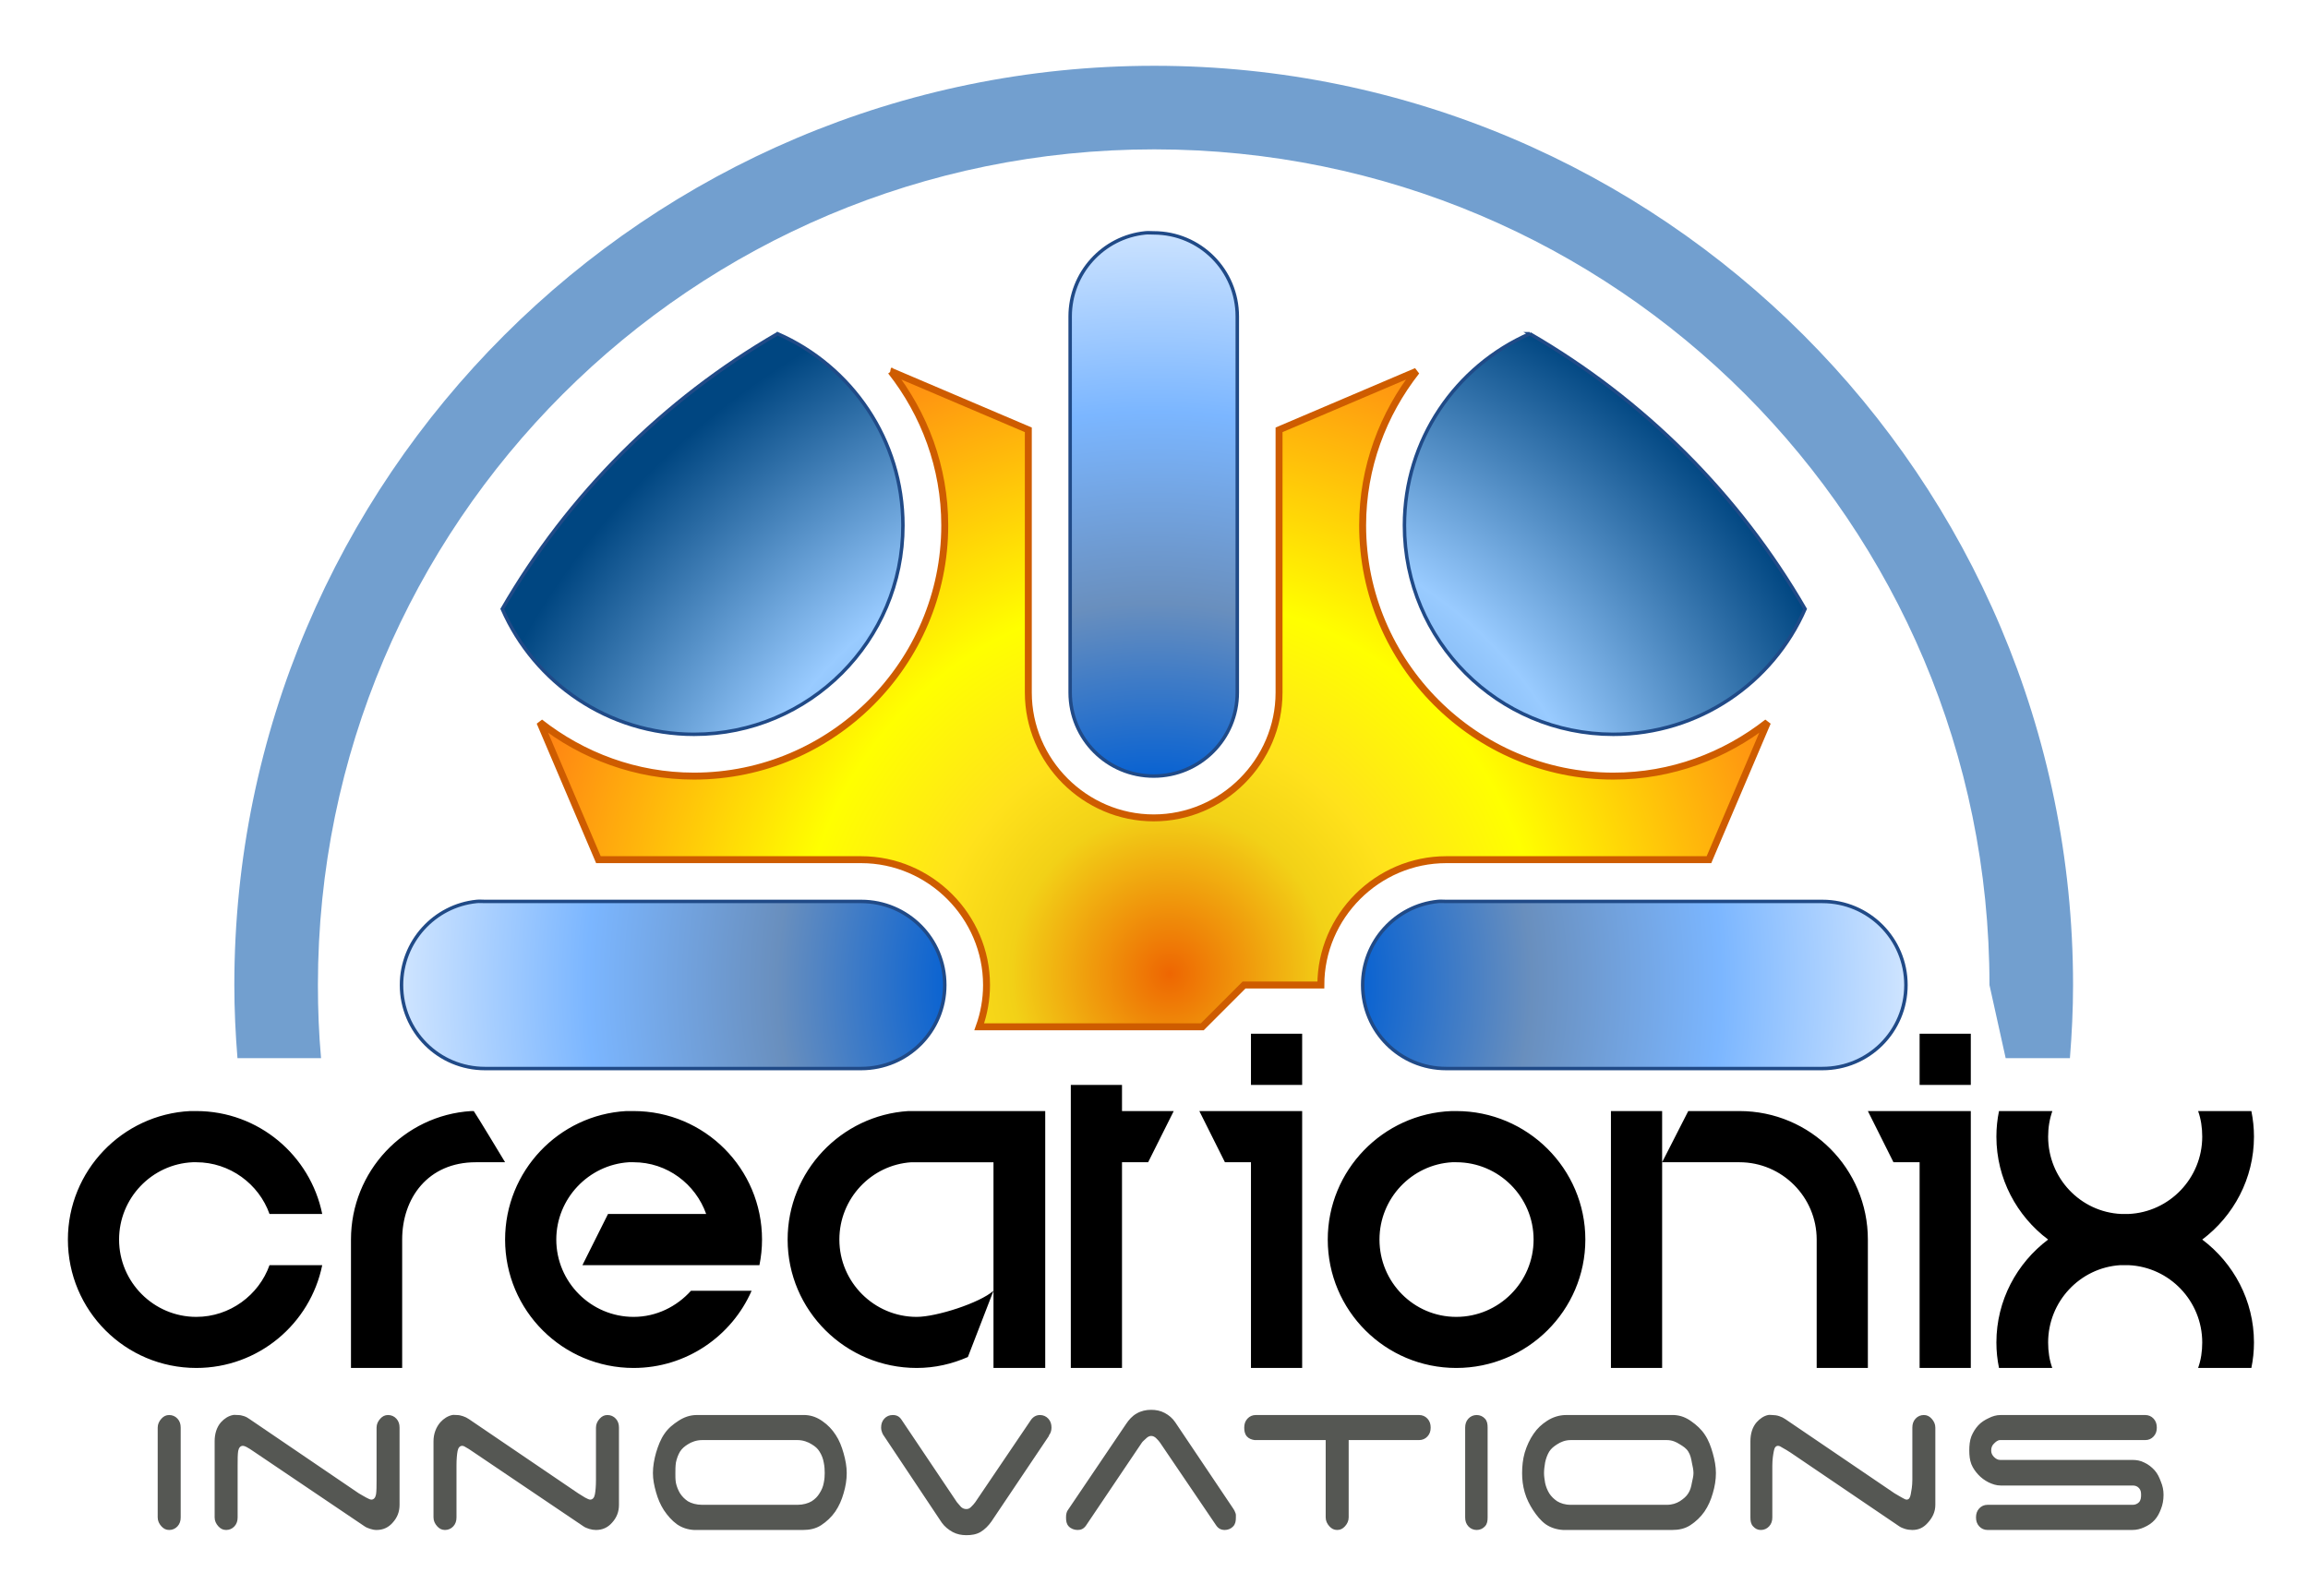 <?xml version="1.0" encoding="UTF-8" standalone="no"?>
<!-- Created with Inkscape (http://www.inkscape.org/) -->

<svg
   xmlns:osb="http://www.openswatchbook.org/uri/2009/osb"
   xmlns:dc="http://purl.org/dc/elements/1.1/"
   xmlns:cc="http://creativecommons.org/ns#"
   xmlns:rdf="http://www.w3.org/1999/02/22-rdf-syntax-ns#"
   xmlns:svg="http://www.w3.org/2000/svg"
   xmlns="http://www.w3.org/2000/svg"
   xmlns:xlink="http://www.w3.org/1999/xlink"
   xmlns:sodipodi="http://sodipodi.sourceforge.net/DTD/sodipodi-0.dtd"
   xmlns:inkscape="http://www.inkscape.org/namespaces/inkscape"
   width="665"
   height="460"
   id="svg4048"
   version="1.1"
   inkscape:version="0.48.4 r9939"
   sodipodi:docname="creationix-logo.svg">
  <defs
     id="defs4050">
    <linearGradient
       id="linearGradient4978">
      <stop
         style="stop-color:#ee6602;stop-opacity:1;"
         offset="0"
         id="stop4980" />
      <stop
         id="stop5051"
         offset="0.221"
         style="stop-color:#f2d117;stop-opacity:1;" />
      <stop
         id="stop5049"
         offset="0.331"
         style="stop-color:#ffe21b;stop-opacity:1;" />
      <stop
         style="stop-color:#ffff00;stop-opacity:1;"
         offset="0.517"
         id="stop5053" />
      <stop
         style="stop-color:#ff6d17;stop-opacity:1;"
         offset="1"
         id="stop4982" />
    </linearGradient>
    <linearGradient
       id="linearGradient4970">
      <stop
         style="stop-color:#003a81;stop-opacity:1;"
         offset="0"
         id="stop5093" />
      <stop
         id="stop5403"
         offset="0.25"
         style="stop-color:#005ed3;stop-opacity:1;" />
      <stop
         id="stop5401"
         offset="0.5"
         style="stop-color:#698fbe;stop-opacity:1;" />
      <stop
         style="stop-color:#7bb6ff;stop-opacity:1;"
         offset="0.75"
         id="stop5405" />
      <stop
         style="stop-color:#d0e5ff;stop-opacity:1;"
         offset="1"
         id="stop4974" />
    </linearGradient>
    <linearGradient
       id="linearGradient4944">
      <stop
         style="stop-color:#004bb0;stop-opacity:1;"
         offset="0"
         id="stop4946" />
      <stop
         id="stop4968"
         offset="0.63"
         style="stop-color:#99cbff;stop-opacity:1;" />
      <stop
         style="stop-color:#004681;stop-opacity:1;"
         offset="1"
         id="stop4948" />
    </linearGradient>
    <linearGradient
       id="linearGradient4928"
       osb:paint="gradient">
      <stop
         style="stop-color:#000000;stop-opacity:1;"
         offset="0"
         id="stop4930" />
      <stop
         style="stop-color:#000000;stop-opacity:0;"
         offset="1"
         id="stop4932" />
    </linearGradient>
    <radialGradient
       inkscape:collect="always"
       xlink:href="#linearGradient4944"
       id="radialGradient4966"
       cx="371.344"
       cy="593.807"
       fx="371.344"
       fy="593.807"
       r="187.688"
       gradientTransform="matrix(0.814,-0.814,0.773,0.773,-389.804,150.939)"
       gradientUnits="userSpaceOnUse" />
    <radialGradient
       inkscape:collect="always"
       xlink:href="#linearGradient4978"
       id="radialGradient4984"
       cx="376"
       cy="376.363"
       fx="376"
       fy="376.363"
       r="176.846"
       gradientTransform="matrix(1.171,0,0,1.191,-64.296,-140.826)"
       gradientUnits="userSpaceOnUse" />
    <filter
       id="filter4986"
       inkscape:label="Inner Glow"
       inkscape:menu="Shadows and Glows"
       inkscape:menu-tooltip="Adds a colorizable glow inside"
       color-interpolation-filters="sRGB">
      <feGaussianBlur
         id="feGaussianBlur4988"
         stdDeviation="5.06"
         result="result8" />
      <feComposite
         id="feComposite4990"
         in2="result8"
         result="result6"
         in="SourceGraphic"
         operator="in" />
      <feComposite
         id="feComposite4992"
         in2="result6"
         operator="in"
         result="result11" />
      <feFlood
         id="feFlood4994"
         result="result10"
         in="result11"
         flood-opacity="1"
         flood-color="rgb(254,142,84)" />
      <feBlend
         id="feBlend4996"
         in2="result10"
         mode="normal"
         in="result11"
         result="result12" />
      <feComposite
         id="feComposite4998"
         in2="SourceGraphic"
         result="result2"
         operator="in"
         in="result12" />
    </filter>
    <filter
       id="filter5091"
       inkscape:label="filter2"
       color-interpolation-filters="sRGB" />
    <filter
       color-interpolation-filters="sRGB"
       inkscape:menu-tooltip="Adds a colorizable glow inside"
       inkscape:menu="Shadows and Glows"
       inkscape:label="Inner Glow"
       id="filter5109">
      <feGaussianBlur
         result="result8"
         stdDeviation="5.06"
         id="feGaussianBlur5111" />
      <feComposite
         operator="in"
         in="SourceGraphic"
         result="result6"
         in2="result8"
         id="feComposite5113" />
      <feComposite
         result="result11"
         operator="in"
         in2="result6"
         id="feComposite5115" />
      <feFlood
         flood-color="rgb(32,74,135)"
         flood-opacity="1"
         in="result11"
         result="result10"
         id="feFlood5117" />
      <feBlend
         result="result12"
         in="result11"
         mode="normal"
         in2="result10"
         id="feBlend5119" />
      <feComposite
         in="result12"
         operator="in"
         result="result2"
         in2="SourceGraphic"
         id="feComposite5121" />
    </filter>
    <filter
       id="filter5231"
       inkscape:label="Drop Shadow"
       color-interpolation-filters="sRGB">
      <feFlood
         id="feFlood5233"
         flood-opacity="0.274"
         flood-color="rgb(0,0,0)"
         result="flood" />
      <feComposite
         id="feComposite5235"
         in2="SourceGraphic"
         in="flood"
         operator="in"
         result="composite1" />
      <feGaussianBlur
         id="feGaussianBlur5237"
         stdDeviation="2"
         result="blur" />
      <feOffset
         id="feOffset5239"
         dx="2"
         dy="2"
         result="offset" />
      <feComposite
         id="feComposite5241"
         in2="offset"
         in="SourceGraphic"
         operator="over"
         result="composite2" />
    </filter>
    <radialGradient
       inkscape:collect="always"
       xlink:href="#linearGradient4970"
       id="radialGradient5399"
       cx="371.359"
       cy="386.193"
       fx="371.359"
       fy="386.193"
       r="260.681"
       gradientTransform="matrix(0.835,0,0,0.842,61.342,-14.989)"
       gradientUnits="userSpaceOnUse" />
    <radialGradient
       inkscape:collect="always"
       xlink:href="#linearGradient4970"
       id="radialGradient5419"
       gradientUnits="userSpaceOnUse"
       gradientTransform="matrix(0.835,0,0,0.842,61.342,-14.989)"
       cx="371.359"
       cy="386.193"
       fx="371.359"
       fy="386.193"
       r="260.681" />
    <radialGradient
       inkscape:collect="always"
       xlink:href="#linearGradient4944"
       id="radialGradient5421"
       gradientUnits="userSpaceOnUse"
       gradientTransform="matrix(0.814,-0.814,0.773,0.773,-389.804,150.939)"
       cx="371.344"
       cy="593.807"
       fx="371.344"
       fy="593.807"
       r="187.688" />
    <radialGradient
       inkscape:collect="always"
       xlink:href="#linearGradient4978"
       id="radialGradient5423"
       gradientUnits="userSpaceOnUse"
       gradientTransform="matrix(1.171,0,0,1.191,-64.296,-140.826)"
       cx="376"
       cy="376.363"
       fx="376"
       fy="376.363"
       r="176.846" />
  </defs>
  <sodipodi:namedview
     id="base"
     pagecolor="#ffffff"
     bordercolor="#666666"
     borderopacity="1.0"
     inkscape:pageopacity="0.0"
     inkscape:pageshadow="2"
     inkscape:zoom="1"
     inkscape:cx="235.27623"
     inkscape:cy="241.60105"
     inkscape:document-units="px"
     inkscape:current-layer="layer1"
     showgrid="false"
     inkscape:window-width="1301"
     inkscape:window-height="744"
     inkscape:window-x="65"
     inkscape:window-y="24"
     inkscape:window-maximized="1"
     units="px"
     fit-margin-top="0.2"
     fit-margin-left="0"
     fit-margin-right="0"
     fit-margin-bottom="0.4" />
  <g
     inkscape:label="Layer 1"
     inkscape:groupmode="layer"
     id="layer1"
     transform="translate(6.487,-46.831)">
    <g
       id="g5411"
       transform="translate(-45.425,20)">
      <path
         inkscape:connector-curvature="0"
         id="path4140"
         d="m 371.499,45.789 c -146.089,6e-5 -265.043,118.804 -265.043,264.893 0,7.094 0.339,14.115 0.903,21.071 l 24.081,0 c -0.623,-6.965 -0.903,-13.956 -0.903,-21.071 0,-133.06 107.903,-240.812 240.962,-240.812 133.06,0 240.662,107.752 240.662,240.812 l 4.666,21.071 18.513,0 c 0.556,-6.971 0.903,-13.968 0.903,-21.071 0,-146.089 -118.653,-264.893 -264.743,-264.893 z"
         style="fill:#729fcf;fill-opacity:1;fill-rule:evenodd;stroke:none;filter:url(#filter5109)" />
      <path
         inkscape:connector-curvature="0"
         id="path4138"
         d="m 370.125,93.906 c -0.396,-0.01 -0.782,-0.01 -1.188,0.031 -12.173,1.229 -21.656,11.587 -21.656,24.094 l 0,108.375 c 0,13.341 10.721,24.062 24.062,24.062 13.341,6e-5 24.094,-10.722 24.094,-24.062 l 0,-108.375 c 0,-13.341 -10.753,-24.094 -24.094,-24.094 -0.417,0 -0.822,-0.021 -1.219,-0.031 z M 177.5,286.562 c -0.396,-0.01 -0.813,-0.01 -1.219,0.031 -12.173,1.229 -21.656,11.587 -21.656,24.094 0,13.341 10.722,24.062 24.062,24.062 l 108.375,0 c 13.34,0 24.094,-10.722 24.094,-24.062 0,-13.341 -10.753,-24.094 -24.094,-24.094 l -108.375,0 c -0.417,0 -0.791,-0.021 -1.188,-0.031 z m 276.906,0 c -0.396,-0.01 -0.782,-0.01 -1.188,0.031 -12.173,1.229 -21.656,11.587 -21.656,24.094 0,13.341 10.721,24.062 24.062,24.062 l 108.375,0 c 13.341,0 24.094,-10.722 24.094,-24.062 0,-13.341 -10.753,-24.094 -24.094,-24.094 l -108.375,0 c -0.417,0 -0.822,-0.021 -1.219,-0.031 z"
         style="fill:url(#radialGradient5419);fill-opacity:1;fill-rule:evenodd;stroke:#204a87;filter:url(#filter5109)" />
      <path
         inkscape:connector-curvature="0"
         id="path4136"
         d="m 262.969,123 c -32.881,19.025 -60.288,46.431 -79.312,79.312 9.288,21.276 30.565,36.125 55.25,36.125 33.232,6e-5 60.188,-26.956 60.188,-60.188 0,-24.685 -14.849,-45.962 -36.125,-55.25 z m 216.75,0 c -21.276,9.288 -36.125,30.565 -36.125,55.25 0,33.232 26.955,60.188 60.188,60.188 24.685,6e-5 45.962,-14.849 55.25,-36.125 C 540.016,169.414 512.603,142.026 479.719,123 z"
         style="fill:url(#radialGradient5421);fill-opacity:1;fill-rule:evenodd;stroke:#204a87;filter:url(#filter5109)" />
      <path
         inkscape:connector-curvature="0"
         id="path4132"
         d="m 295.643,133.835 c 9.638,12.281 15.503,27.664 15.503,44.4 0,39.747 -32.497,72.243 -72.244,72.243 -16.736,6e-5 -32.119,-5.864 -44.399,-15.502 l 16.856,39.583 75.706,0 c 19.803,7e-5 36.121,16.319 36.121,36.122 0,4.187 -0.759,8.289 -2.107,12.041 l 64.266,0 12.041,-12.041 8.277,0 6.472,0 7.375,0 c 0,-19.803 16.318,-36.122 36.122,-36.122 l 75.705,0 16.857,-39.583 c -12.281,9.639 -27.664,15.502 -44.4,15.502 -39.747,6e-5 -72.244,-32.497 -72.244,-72.243 0,-16.736 5.864,-32.119 15.503,-44.4 l -39.584,16.857 0,75.705 c 0,19.803 -16.318,36.122 -36.121,36.122 -19.804,6e-5 -36.122,-16.319 -36.122,-36.122 l 0,-75.705 -39.584,-16.857 z"
         style="fill:url(#radialGradient5423);fill-opacity:1;fill-rule:evenodd;stroke:#ce5c00;stroke-width:2;stroke-linecap:butt;stroke-linejoin:miter;stroke-miterlimit:4;stroke-opacity:1;stroke-dasharray:none;filter:url(#filter4986)" />
      <path
         inkscape:connector-curvature="0"
         id="path4126"
         d="m 397.375,322.719 0,14.75 14.75,0 0,-14.75 -6.469,0 -8.281,0 z m 192.656,0 0,14.75 14.75,0 0,-14.75 -14.75,0 z m -244.562,14.75 0,81.562 14.75,0 0,-59.281 7.531,0 7.375,-14.75 -14.906,0 0,-7.531 -14.75,0 z M 91.719,345 C 72.145,345.986 56.5,362.215 56.5,382.031 c 0,20.451 16.549,37 37,37 17.909,6e-5 32.842,-12.726 36.281,-29.625 l -15.188,0 c -3.058,8.624 -11.426,14.906 -21.094,14.906 -12.271,6e-5 -22.25,-10.011 -22.25,-22.281 -6e-4,-11.935 9.413,-21.757 21.219,-22.281 0.333,-0.012 0.696,0 1.031,0 9.668,0 18.037,6.282 21.094,14.906 l 15.188,0 C 126.342,357.758 111.409,345 93.5,345 c -0.399,6e-5 -0.791,-0.012 -1.188,0 -0.157,0.005 -0.312,-0.006 -0.469,0 -0.079,0.004 -0.046,-0.004 -0.125,0 z m 80.969,0 c -19.358,1.213 -34.625,17.369 -34.625,37.031 l 0,1.031 0,35.969 14.75,0 0,-35.969 0,-1.031 c 0,-11.935 7.418,-22.281 21.219,-22.281 l 8.438,0 c 0,0 -8.367,-13.887 -9.031,-14.75 0,4.9e-4 -0.144,-6e-5 -0.156,0 -0.06,-1.8e-4 -0.12,1.9e-4 -0.156,0 -0.06,-2.4e-4 -0.114,2.5e-4 -0.156,0 -0.079,0.004 -0.203,-0.005 -0.281,0 z m 44.688,0 c -19.465,1.1 -34.906,17.292 -34.906,37.031 0,20.451 16.581,37 37.031,37 15.178,6e-5 28.277,-9.175 34,-22.25 l -17.469,0 c -4.077,4.541 -9.96,7.531 -16.531,7.531 -12.27,6e-5 -22.281,-10.011 -22.281,-22.281 0,-11.795 9.295,-21.55 20.906,-22.281 0.139,-0.006 0.173,0.006 0.312,0 0.333,-0.012 0.728,0 1.062,0 9.668,0 17.849,6.282 20.906,14.906 l -28.281,0 -7.375,14.75 51,0 c 0.49,-2.398 0.75,-4.834 0.75,-7.375 C 256.499,361.581 239.951,345 219.5,345 c -0.399,6e-5 -0.822,-0.012 -1.219,0 -0.157,0.005 -0.28,-0.006 -0.438,0 -0.06,-1.8e-4 -0.114,1.9e-4 -0.156,0 0,3.1e-4 -0.144,-4.2e-4 -0.156,0 -0.079,0.004 -0.078,-0.004 -0.156,0 z m 81.281,0 c -19.358,1.213 -34.781,17.369 -34.781,37.031 0,20.451 16.737,37 37.188,37 5.274,6e-5 10.205,-1.166 14.75,-3.156 l 7.375,-19.094 c -3.932,3.515 -16.44,7.531 -22.125,7.531 -12.271,6e-5 -22.281,-10.011 -22.281,-22.281 -6e-4,-11.795 9.17,-21.55 20.781,-22.281 0.139,-0.006 0.298,0.006 0.438,0 0.333,-0.012 0.727,0 1.062,0 l 1.344,0 20.781,0 0,37.031 0,22.25 14.906,0 0,-74.031 -35.812,0 -1.062,0 c -0.079,-3.6e-4 -0.078,0 -0.156,0 -0.399,6e-5 -0.823,-0.012 -1.219,0 -0.157,0.005 -0.28,-0.006 -0.438,0 0,4.9e-4 -0.144,-6e-5 -0.156,0 -0.06,-1.8e-4 -0.12,1.9e-4 -0.156,0 -0.06,-2.4e-4 -0.114,2.5e-4 -0.156,0 0,3.1e-4 -0.113,-4.8e-4 -0.125,0 -0.079,0.004 -0.078,-0.005 -0.156,0 z m 83.844,0 7.375,14.75 7.5,0 0,59.281 14.75,0 0,-74.031 -29.625,0 z m 72.688,0 c -19.79,0.751 -35.688,17.059 -35.688,37.031 0,20.451 16.581,37 37.031,37 20.451,6e-5 37.188,-16.549 37.188,-37 0,-20.45 -16.737,-37.031 -37.188,-37.031 -0.399,6e-5 -0.791,-0.012 -1.188,0 -0.079,0.003 -0.078,-0.003 -0.156,0 z m 45.906,0 0,74.031 14.75,0 0,-59.281 0,-14.75 -14.75,0 z m 14.75,14.75 22.281,0 c 12.27,0 22.25,10.011 22.25,22.281 l 0,1.031 0,28.625 0,7.344 14.75,0 0,-35.969 0,-1.031 C 575.125,361.581 558.576,345 538.125,345 l -14.75,0 -7.531,14.75 z M 575.125,345 l 7.375,14.75 7.531,0 0,59.281 14.75,0 0,-74.031 -29.656,0 z m 37.781,0 c -0.49,2.398 -0.75,4.835 -0.75,7.375 0,12.116 5.905,22.895 14.906,29.656 -9.001,6.766 -14.906,17.538 -14.906,29.656 0,2.541 0.263,4.946 0.75,7.344 l 15.344,0 c -0.823,-2.322 -1.188,-4.741 -1.188,-7.344 0,-11.795 9.17,-21.55 20.781,-22.281 0,7.3e-4 0.101,10e-4 0.125,0 0.01,2.4e-4 0.15,3.1e-4 0.156,0 0.061,0.002 0.09,-0.002 0.156,0 0.061,-10e-4 0.126,6.7e-4 0.156,0 0.06,10e-4 0.102,-10e-4 0.156,0 0.067,10e-4 0.09,-9e-4 0.156,0 0.073,9.1e-4 0.209,-10e-4 0.281,0 0.079,4.9e-4 0.078,0 0.156,0 0.079,6e-5 0.234,4.9e-4 0.312,0 0.067,-5.4e-4 0.215,7.3e-4 0.281,0 0.127,-0.002 0.342,0.003 0.469,0 11.806,0.524 21.219,10.347 21.219,22.281 0,2.603 -0.365,5.022 -1.188,7.344 l 15.344,0 c 0.49,-2.398 0.75,-4.803 0.75,-7.344 0,-12.116 -5.905,-22.895 -14.906,-29.656 9.001,-6.761 14.906,-17.54 14.906,-29.656 0,-2.541 -0.263,-4.977 -0.75,-7.375 l -15.344,0 c 0.823,2.322 1.188,4.772 1.188,7.375 0,11.935 -9.413,21.757 -21.219,22.281 0,-5.5e-4 -0.132,6.6e-4 -0.156,0 -0.061,0.002 -0.108,-0.002 -0.156,0 -0.06,-7.9e-4 -0.108,7.2e-4 -0.156,0 -0.066,-6.7e-4 -0.215,4.8e-4 -0.281,0 0,-1.2e-4 -0.126,1.8e-4 -0.156,0 -0.061,4.2e-4 -0.108,0 -0.156,0 -0.097,0 -0.066,10e-4 -0.156,0 -0.085,-7.3e-4 -0.191,7.2e-4 -0.281,0 0,-3e-4 -0.138,4.8e-4 -0.156,0 -0.06,0 -0.12,-1.2e-4 -0.156,0 -0.01,-2.4e-4 -0.15,-1.8e-4 -0.156,0 -0.01,-2.4e-4 -0.15,-1.8e-4 -0.156,0 -11.786,-0.545 -21.062,-10.361 -21.062,-22.281 0,-2.59 0.402,-5.058 1.219,-7.375 l -15.375,0 z m -157.562,14.75 c 0.091,-0.005 0.184,0.004 0.281,0 0.333,-0.012 0.572,0 0.906,0 12.271,0 22.281,10.011 22.281,22.281 -6.1e-4,12.27 -10.011,22.281 -22.281,22.281 -12.27,6e-5 -22.125,-10.011 -22.125,-22.281 0,-11.841 9.261,-21.618 20.938,-22.281 z"
         style="fill:#000000;fill-opacity:1;fill-rule:evenodd;stroke:none;filter:url(#filter5231)" />
      <path
         inkscape:connector-curvature="0"
         id="path4098"
         d="m 368.625,431.094 c -1.463,0 -2.907,0.303 -4.188,1.062 -1.281,0.709 -2.254,1.835 -3.031,3 l -16.688,24.688 c -0.46,0.558 -0.625,1.338 -0.625,2.25 0,1.013 0.113,1.853 0.75,2.562 0.64,0.709 1.648,1.062 2.562,1.062 1.006,6e-5 1.721,-0.307 2.406,-1.219 l 16.125,-23.938 c 0.272,-0.405 0.73,-0.731 1.188,-1.188 0.502,-0.507 0.997,-0.75 1.5,-0.75 0.502,0 1.074,0.244 1.531,0.75 0.502,0.456 0.711,0.782 1.031,1.188 l 16.125,23.781 c 0.64,0.963 1.434,1.375 2.531,1.375 0.914,6e-5 1.797,-0.353 2.438,-1.062 0.64,-0.709 0.75,-1.549 0.75,-2.562 0,-0.507 0.055,-0.939 -0.156,-1.344 -0.181,-0.456 -0.347,-0.864 -0.625,-1.219 L 375.562,434.688 c -0.778,-1.165 -1.797,-2.029 -3.031,-2.688 -1.235,-0.658 -2.534,-0.906 -3.906,-0.906 z m -263.906,1.469 c -0.226,-0.011 -0.436,-0.012 -0.656,0.031 -1.318,0.26 -2.508,1.03 -3.469,2.094 -1.235,1.419 -1.812,3.361 -1.812,5.438 l 0,21.969 c -6e-4,1.013 0.42,1.853 1.062,2.562 0.64,0.709 1.335,1.062 2.25,1.062 0.914,6e-5 1.766,-0.353 2.406,-1.062 0.64,-0.709 0.906,-1.549 0.906,-2.562 l 0,-14.906 c -6e-4,-1.824 0.005,-3.256 0.156,-4.219 0.181,-0.963 0.657,-1.5 1.344,-1.5 0.369,0 0.951,0.239 1.5,0.594 0.593,0.304 1.257,0.818 2.125,1.375 l 31.438,21.219 c 0.502,0.355 1.062,0.547 1.656,0.75 0.64,0.203 1.172,0.312 1.812,0.312 1.874,6e-5 3.422,-0.706 4.656,-2.125 1.28,-1.419 1.969,-3.048 1.969,-5.125 l 0,-22.25 c 0,-1.013 -0.263,-1.853 -0.906,-2.562 -0.64,-0.709 -1.492,-1.062 -2.406,-1.062 -0.915,0 -1.61,0.354 -2.25,1.062 -0.64,0.709 -1.062,1.549 -1.062,2.562 l 0,15.031 c 0,1.824 -0.005,3.256 -0.156,4.219 -0.181,0.963 -0.658,1.5 -1.344,1.5 -0.369,1.2e-4 -0.906,-0.29 -1.5,-0.594 -0.55,-0.355 -1.256,-0.661 -2.125,-1.219 l -31.438,-21.375 c -0.502,-0.354 -1.016,-0.672 -1.656,-0.875 -0.593,-0.203 -1.173,-0.312 -1.812,-0.312 -0.233,0 -0.462,-0.02 -0.688,-0.031 z m 63.125,0 c -0.19,-0.011 -0.381,-0.012 -0.594,0.031 -1.276,0.26 -2.477,1.03 -3.438,2.094 -1.235,1.419 -1.969,3.361 -1.969,5.438 l 0,21.969 c 0,1.013 0.42,1.853 1.062,2.562 0.64,0.709 1.335,1.062 2.25,1.062 0.914,6e-5 1.766,-0.353 2.406,-1.062 0.64,-0.709 0.906,-1.549 0.906,-2.562 l 0,-14.906 c -6.1e-4,-1.824 0.131,-3.256 0.312,-4.219 0.181,-0.963 0.657,-1.5 1.344,-1.5 0.369,0 0.795,0.239 1.344,0.594 0.593,0.304 1.256,0.818 2.125,1.375 l 31.438,21.219 c 0.502,0.355 1.062,0.547 1.656,0.75 0.64,0.203 1.328,0.312 1.969,0.312 1.875,6e-5 3.422,-0.706 4.656,-2.125 1.281,-1.419 1.969,-3.048 1.969,-5.125 l 0,-22.25 c 0,-1.013 -0.263,-1.853 -0.906,-2.562 -0.64,-0.709 -1.491,-1.062 -2.406,-1.062 -0.915,0 -1.61,0.354 -2.25,1.062 -0.64,0.709 -1.062,1.549 -1.062,2.562 l 0,15.031 c 0,1.824 -0.125,3.256 -0.312,4.219 -0.181,0.963 -0.658,1.5 -1.344,1.5 -0.369,1.2e-4 -0.906,-0.29 -1.5,-0.594 -0.55,-0.355 -1.1,-0.661 -1.969,-1.219 l -31.469,-21.375 c -0.502,-0.354 -1.141,-0.672 -1.781,-0.875 -0.593,-0.203 -1.173,-0.312 -1.812,-0.312 -0.233,0 -0.435,-0.02 -0.625,-0.031 z m 379.125,0 c -0.191,-0.011 -0.388,-0.012 -0.594,0.031 -1.234,0.26 -2.352,1.03 -3.312,2.094 -1.235,1.419 -1.781,3.361 -1.781,5.438 l 0,21.969 c 0,1.013 0.113,1.853 0.75,2.562 0.64,0.709 1.335,1.062 2.25,1.062 0.914,6e-5 1.767,-0.353 2.406,-1.062 0.64,-0.709 0.906,-1.549 0.906,-2.562 l 0,-14.906 c 0,-1.824 0.25,-3.256 0.438,-4.219 0.181,-0.963 0.535,-1.5 1.219,-1.5 0.369,0 0.795,0.239 1.344,0.594 0.593,0.304 1.412,0.818 2.281,1.375 l 31.281,21.219 c 0.502,0.355 1.062,0.547 1.656,0.75 0.64,0.203 1.485,0.312 2.125,0.312 1.875,6e-5 3.265,-0.706 4.5,-2.125 1.28,-1.419 2.125,-3.048 2.125,-5.125 l 0,-22.25 c 0,-1.013 -0.42,-1.853 -1.062,-2.562 -0.64,-0.709 -1.335,-1.062 -2.25,-1.062 -0.915,0 -1.767,0.354 -2.406,1.062 -0.64,0.709 -0.906,1.549 -0.906,2.562 l 0,15.031 c 0,1.824 -0.281,3.256 -0.469,4.219 -0.181,0.963 -0.504,1.5 -1.188,1.5 -0.369,1.2e-4 -0.781,-0.29 -1.375,-0.594 -0.55,-0.355 -1.225,-0.661 -2.094,-1.219 l -31.469,-21.375 c -0.502,-0.354 -1.141,-0.672 -1.781,-0.875 -0.593,-0.203 -1.328,-0.312 -1.969,-0.312 -0.236,0 -0.434,-0.02 -0.625,-0.031 z M 85.688,432.594 c -0.915,0 -1.61,0.354 -2.25,1.062 -0.64,0.709 -1.062,1.549 -1.062,2.562 l 0,25.875 c 0,1.013 0.42,1.853 1.062,2.562 0.64,0.709 1.335,1.062 2.25,1.062 0.914,6e-5 1.766,-0.353 2.406,-1.062 C 88.734,463.947 89,463.107 89,462.094 l 0,-25.875 c -6.1e-4,-1.013 -0.263,-1.853 -0.906,-2.562 -0.64,-0.709 -1.492,-1.062 -2.406,-1.062 z m 152,0 c -1.966,0 -3.695,0.643 -5.25,1.656 -1.555,1.013 -2.965,2.129 -4.062,3.75 -1.097,1.571 -1.812,3.462 -2.406,5.438 -0.55,1.925 -0.906,3.95 -0.906,5.875 0,1.874 0.36,3.637 0.906,5.562 0.55,1.925 1.244,3.555 2.25,5.125 1.052,1.571 2.287,2.999 3.75,4.062 1.463,1.013 3.094,1.555 4.969,1.656 l 31.312,0 c 1.966,6e-5 3.727,-0.362 5.281,-1.375 1.555,-1.013 2.965,-2.336 4.062,-3.906 1.097,-1.621 1.857,-3.356 2.406,-5.281 0.593,-1.976 0.906,-3.919 0.906,-5.844 0,-1.874 -0.36,-3.794 -0.906,-5.719 -0.55,-1.925 -1.229,-3.711 -2.281,-5.281 -1.006,-1.57 -2.287,-2.893 -3.75,-3.906 -1.464,-1.064 -3.094,-1.711 -4.969,-1.812 l -31.312,0 z m 56.438,0 c -0.915,0 -1.766,0.354 -2.406,1.062 -0.64,0.709 -0.906,1.549 -0.906,2.562 0,0.507 0.125,1.044 0.312,1.5 0.181,0.405 0.316,0.677 0.594,1.031 l 16.562,24.844 c 0.823,1.165 1.967,2.06 3.156,2.719 1.235,0.659 2.565,0.906 3.938,0.906 1.463,6e-5 2.828,-0.197 4.062,-0.906 1.281,-0.76 2.333,-1.866 3.156,-3.031 l 16.562,-24.656 0,-0.156 c 0.46,-0.557 0.749,-1.338 0.75,-2.25 -6.1e-4,-1.013 -0.263,-1.853 -0.906,-2.562 -0.64,-0.709 -1.492,-1.062 -2.406,-1.062 -1.006,0 -1.876,0.432 -2.562,1.344 L 317.938,457.719 c -0.272,0.406 -0.716,0.868 -1.219,1.375 -0.46,0.456 -0.841,0.594 -1.344,0.594 -0.502,6e-5 -1.028,-0.138 -1.531,-0.594 -0.46,-0.507 -0.867,-0.97 -1.188,-1.375 L 296.688,433.938 c -0.64,-0.963 -1.434,-1.344 -2.531,-1.344 l -0.031,0 z m 104.625,0 c -0.915,0 -1.766,0.354 -2.406,1.062 -0.64,0.709 -0.906,1.549 -0.906,2.562 0,0.963 0.155,1.822 0.75,2.531 0.593,0.659 1.427,0.961 2.25,1.062 l 20.469,0 0,22.281 c 0,1.013 0.42,1.853 1.062,2.562 0.64,0.709 1.336,1.062 2.25,1.062 0.915,6e-5 1.61,-0.353 2.25,-1.062 0.64,-0.709 1.062,-1.549 1.062,-2.562 l 0,-22.281 20.312,0 c 0.914,1.8e-4 1.766,-0.353 2.406,-1.062 0.64,-0.709 0.906,-1.518 0.906,-2.531 -6e-4,-1.013 -0.263,-1.853 -0.906,-2.562 -0.64,-0.709 -1.492,-1.062 -2.406,-1.062 l -47.094,0 z m 63.656,0 c -0.914,0 -1.766,0.354 -2.406,1.062 -0.64,0.709 -0.906,1.549 -0.906,2.562 l 0,25.875 c 0,1.013 0.263,1.853 0.906,2.562 0.64,0.709 1.492,1.062 2.406,1.062 0.915,6e-5 1.766,-0.353 2.406,-1.062 0.64,-0.709 0.75,-1.549 0.75,-2.562 l 0,-25.875 c 0,-1.013 -0.113,-1.853 -0.75,-2.562 -0.64,-0.709 -1.491,-1.062 -2.406,-1.062 z m 25.75,0 c -1.966,0 -3.883,0.643 -5.438,1.656 -1.555,1.013 -2.809,2.129 -3.906,3.75 -1.097,1.571 -1.968,3.462 -2.562,5.438 -0.55,1.925 -0.75,3.95 -0.75,5.875 0,1.874 0.203,3.637 0.75,5.562 0.55,1.925 1.401,3.555 2.406,5.125 1.052,1.571 2.162,2.999 3.625,4.062 1.463,1.013 3.219,1.555 5.094,1.656 l 31.312,0 c 1.966,6e-5 3.727,-0.362 5.281,-1.375 1.555,-1.013 2.965,-2.336 4.062,-3.906 1.097,-1.621 1.858,-3.356 2.406,-5.281 0.593,-1.976 0.906,-3.919 0.906,-5.844 0,-1.874 -0.36,-3.794 -0.906,-5.719 -0.55,-1.925 -1.198,-3.711 -2.25,-5.281 -1.006,-1.57 -2.474,-2.893 -3.938,-3.906 -1.463,-1.064 -3.062,-1.711 -4.938,-1.812 l -31.156,0 z m 125.219,0 c -1.28,0 -2.371,0.349 -3.469,0.906 -1.097,0.507 -2.176,1.182 -3,2.094 -0.823,0.912 -1.466,1.94 -1.969,3.156 -0.46,1.216 -0.594,2.644 -0.594,4.062 -6e-4,1.419 0.134,2.722 0.594,3.938 0.502,1.216 1.146,2.088 1.969,3 0.823,0.912 1.903,1.693 3,2.25 1.097,0.507 2.189,0.906 3.469,0.906 l 38.062,0 c 0.686,6e-5 1.309,0.193 1.812,0.75 0.502,0.558 0.594,1.158 0.594,1.969 0,0.76 -0.086,1.537 -0.594,2.094 -0.502,0.507 -1.127,0.75 -1.812,0.75 l -41.844,0 c -0.915,6e-5 -1.766,0.353 -2.406,1.062 -0.64,0.709 -0.906,1.549 -0.906,2.562 0,1.013 0.263,1.853 0.906,2.562 0.64,0.709 1.491,1.062 2.406,1.062 l 41.688,0 c 1.28,6e-5 2.371,-0.275 3.469,-0.781 1.143,-0.507 2.177,-1.182 3,-2.094 0.823,-0.912 1.355,-1.94 1.812,-3.156 0.502,-1.216 0.75,-2.644 0.75,-4.062 0,-1.419 -0.246,-2.565 -0.75,-3.781 -0.46,-1.266 -0.99,-2.4 -1.812,-3.312 -0.824,-0.912 -1.857,-1.743 -3,-2.25 -1.097,-0.558 -2.189,-0.75 -3.469,-0.75 l -38.062,0 c -0.686,0 -1.264,-0.349 -1.812,-0.906 -0.502,-0.558 -0.75,-1.053 -0.75,-1.812 0,-0.811 0.245,-1.431 0.75,-1.938 0.55,-0.557 1.127,-1.062 1.812,-1.062 l 41.844,0 c 0.914,1.8e-4 1.766,-0.353 2.406,-1.062 0.64,-0.709 0.906,-1.518 0.906,-2.531 -6e-4,-1.013 -0.269,-1.853 -0.906,-2.562 -0.64,-0.709 -1.492,-1.062 -2.406,-1.062 l -41.688,0 z m -374.156,7.219 27.531,0 c 1.555,1.8e-4 3.056,0.56 4.062,1.219 1.006,0.608 1.702,1.182 2.25,2.094 0.593,0.912 1.036,2.042 1.219,3.156 0.23,1.064 0.281,2.119 0.281,3.031 0,0.912 -0.051,1.729 -0.281,2.844 -0.181,1.064 -0.624,2.088 -1.219,3 -0.55,0.912 -1.244,1.623 -2.25,2.281 -1.006,0.608 -2.508,1.031 -4.062,1.031 l -27.531,0 c -1.601,6e-5 -3.088,-0.423 -4.094,-1.031 -0.961,-0.659 -1.656,-1.369 -2.25,-2.281 -0.55,-0.912 -0.959,-1.936 -1.188,-3 -0.181,-1.114 -0.156,-1.932 -0.156,-2.844 0,-0.912 0.005,-1.967 0.156,-3.031 0.23,-1.115 0.638,-2.244 1.188,-3.156 0.593,-0.912 1.289,-1.486 2.25,-2.094 1.006,-0.659 2.493,-1.219 4.094,-1.219 z m 250.281,0 27.688,0 c 1.555,1.8e-4 2.744,0.56 3.75,1.219 1.006,0.608 1.888,1.182 2.438,2.094 0.593,0.912 0.849,2.042 1.031,3.156 0.23,1.064 0.469,2.119 0.469,3.031 0,0.912 -0.239,1.729 -0.469,2.844 -0.181,1.064 -0.437,2.088 -1.031,3 -0.55,0.912 -1.431,1.623 -2.438,2.281 -1.006,0.608 -2.195,1.031 -3.75,1.031 l -27.688,0 c -1.601,6e-5 -2.9,-0.423 -3.906,-1.031 -0.96,-0.659 -1.687,-1.369 -2.281,-2.281 -0.55,-0.912 -0.959,-1.936 -1.188,-3 -0.181,-1.114 -0.312,-1.932 -0.312,-2.844 0,-0.912 0.131,-1.967 0.312,-3.031 0.23,-1.115 0.638,-2.244 1.188,-3.156 0.593,-0.912 1.321,-1.486 2.281,-2.094 1.006,-0.659 2.306,-1.219 3.906,-1.219 z"
         style="fill:#555753;fill-opacity:1;fill-rule:evenodd;stroke:none;filter:url(#filter5231)" />
    </g>
  </g>
</svg>